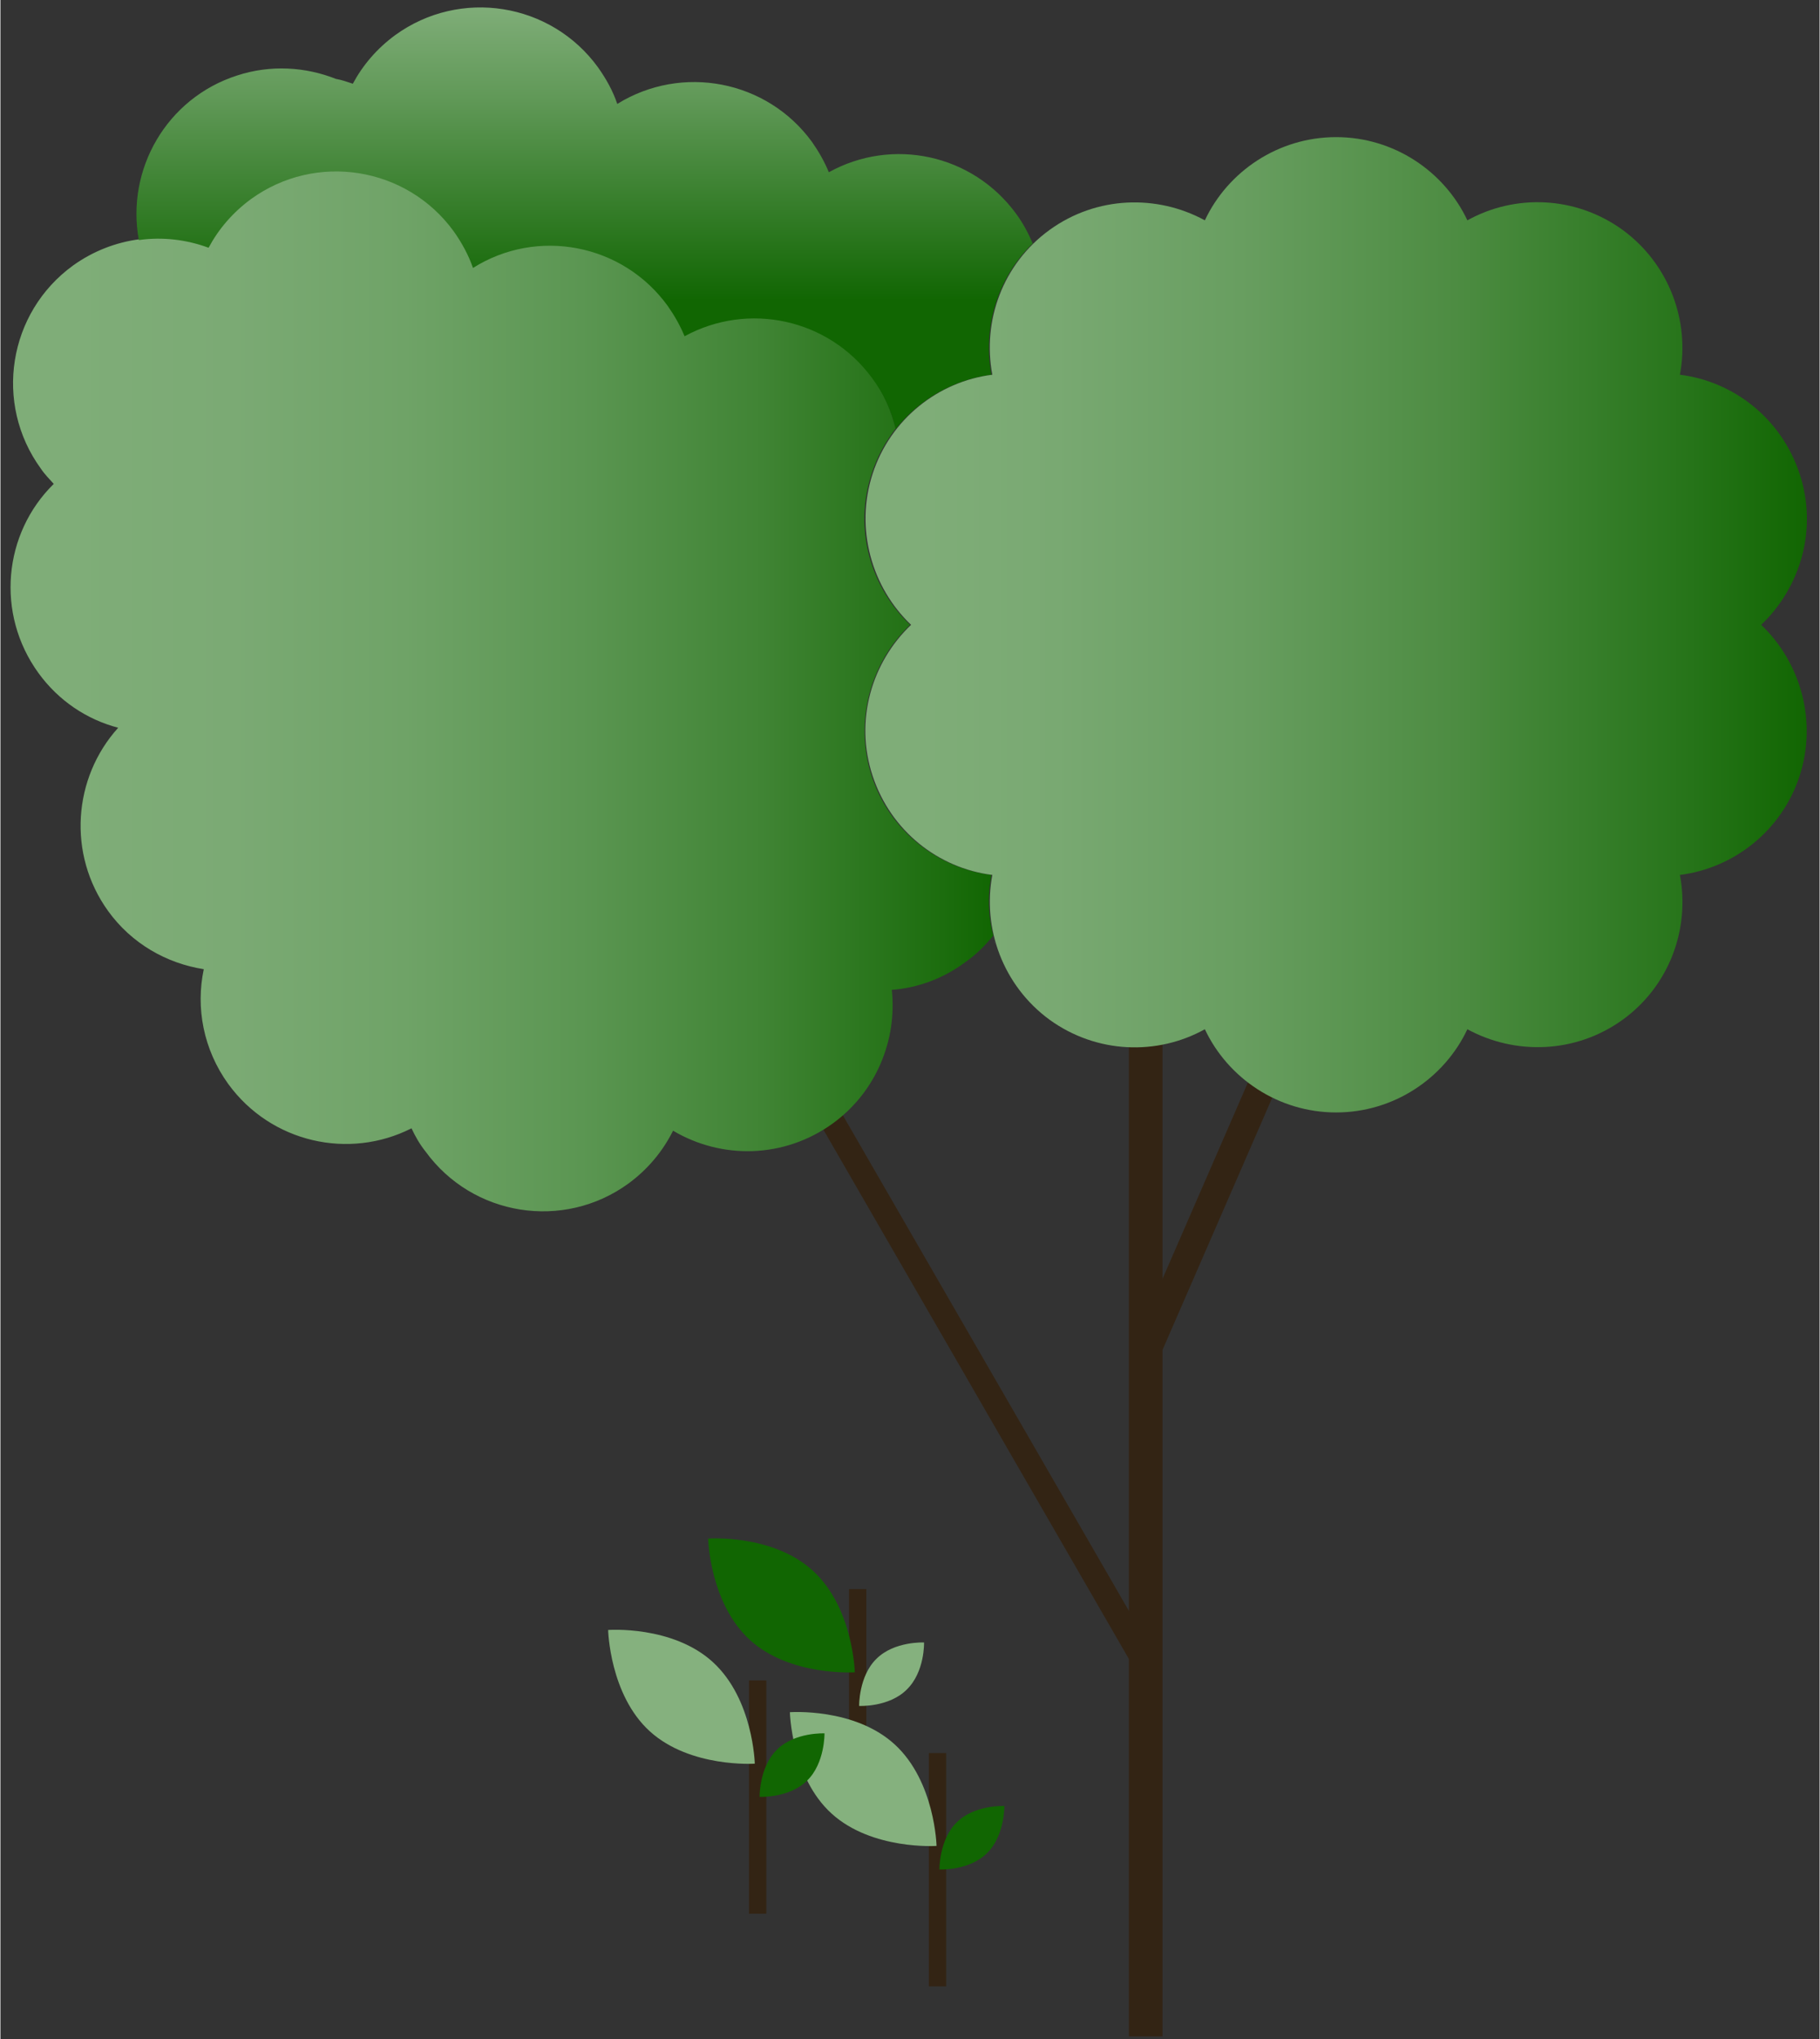 <?xml version="1.0" encoding="utf-8"?>
<!-- Generator: Adobe Illustrator 15.0.0, SVG Export Plug-In . SVG Version: 6.00 Build 0)  -->
<!DOCTYPE svg PUBLIC "-//W3C//DTD SVG 1.1//EN" "http://www.w3.org/Graphics/SVG/1.1/DTD/svg11.dtd">
<svg version="1.1" id="Calque_2" xmlns="http://www.w3.org/2000/svg" xmlns:xlink="http://www.w3.org/1999/xlink" x="0px" y="0px"
	 width="200px" height="224px" viewBox="0 0 305.585 342.417" enable-background="new 0 0 305.585 342.417"
	 xml:space="preserve">
<rect x="0" y="0" width="305.585" height="342.417" fill="#333333" stroke="none"/>
<g>
	<rect x="189.561" y="173.167" fill="#332414" width="5.653" height="168.811"/>
	
		<rect x="163.234" y="177.192" transform="matrix(-0.866 0.5 -0.5 -0.866 424.611 351.168)" fill="#332414" width="4.039" height="110.568"/>
	
		<rect x="200.131" y="177.815" transform="matrix(0.917 0.399 -0.399 0.917 98.205 -63.929)" fill="#332414" width="4.766" height="51.771"/>
</g>
<linearGradient id="SVGID_1_" gradientUnits="userSpaceOnUse" x1="70.828" y1="230.255" x2="275.219" y2="230.255" gradientTransform="matrix(0.808 0 0 -0.808 -55.508 302.003)">
	<stop  offset="0.062" style="stop-color:#7FAD78"/>
	<stop  offset="0.226" style="stop-color:#7BAA74"/>
	<stop  offset="0.401" style="stop-color:#6FA367"/>
	<stop  offset="0.581" style="stop-color:#5B9652"/>
	<stop  offset="0.764" style="stop-color:#408434"/>
	<stop  offset="0.948" style="stop-color:#1C6D0E"/>
	<stop  offset="1" style="stop-color:#116602"/>
</linearGradient>
<path fill="url(#SVGID_1_)" d="M166.458,146.931c-9.045-1.131-17.123-7.431-20.111-16.639c-2.987-9.208-0.161-19.063,6.461-25.362
	c-6.622-6.3-9.53-16.073-6.461-25.362c0.89-2.826,2.343-5.41,4.039-7.592c-0.727-2.988-2.02-5.979-3.957-8.643
	c-7.351-10.098-20.84-12.924-31.5-7.027c-0.728-1.775-1.696-3.473-2.828-5.089c-7.592-10.419-21.889-13.084-32.711-6.381
	c-0.728-2.181-1.858-4.199-3.231-6.14c-7.916-10.902-23.181-13.326-34.085-5.41c-3.068,2.262-5.412,5.008-7.107,8.158
	c-7.351-2.666-15.912-1.777-22.777,3.148C1.284,52.509-1.139,67.774,6.776,78.679c0.646,0.969,1.454,1.775,2.181,2.584
	c-8.481,8.318-9.773,21.809-2.584,31.743c3.392,4.685,8.158,7.835,13.408,9.208c-7.592,8.4-8.562,21.242-1.696,30.773
	c3.959,5.491,9.854,8.805,16.074,9.772c-1.373,6.462-0.081,13.474,4.119,19.29c7.188,9.854,20.273,12.762,30.773,7.432
	c0.646,1.373,1.373,2.664,2.343,3.877c7.915,10.902,23.181,13.326,34.085,5.41c3.313-2.424,5.814-5.492,7.512-8.885
	c8.158,4.848,18.658,4.687,26.816-1.211c7.35-5.332,10.822-14.056,9.935-22.44c4.282-0.322,8.562-1.857,12.276-4.604
	c1.857-1.292,3.396-2.827,4.769-4.523C165.895,153.877,165.813,150.403,166.458,146.931z"/>
<g>
	
		<linearGradient id="SVGID_2_" gradientUnits="userSpaceOnUse" x1="190.213" y1="372.359" x2="190.213" y2="284.693" gradientTransform="matrix(0.808 0 0 -0.808 -55.508 302.003)">
		<stop  offset="0" style="stop-color:#7FAD78"/>
		<stop  offset="0.212" style="stop-color:#619958"/>
		<stop  offset="0.677" style="stop-color:#146806"/>
		<stop  offset="0.696" style="stop-color:#116602"/>
	</linearGradient>
	<path fill="url(#SVGID_2_)" d="M150.386,72.056c3.957-5.008,9.772-8.318,16.072-9.127c-1.453-7.915,0.971-16.234,6.946-22.05
		c-0.727-1.696-1.614-3.394-2.746-4.929c-7.352-10.096-20.838-12.922-31.5-7.025c-0.728-1.777-1.696-3.475-2.827-5.089
		c-7.592-10.419-21.889-13.085-32.712-6.382c-0.728-2.18-1.858-4.199-3.231-6.139c-7.916-10.904-23.18-13.326-34.084-5.41
		c-3.069,2.26-5.412,5.008-7.108,8.156c-0.97-0.322-1.856-0.646-2.827-0.808c-5.089-2.021-10.984-2.423-16.639-0.565
		c-11.792,3.797-18.658,15.75-16.479,27.624c3.959-0.565,7.997-0.081,11.713,1.292c1.695-3.15,4.039-5.896,7.107-8.158
		c10.904-7.914,26.169-5.492,34.085,5.412c1.373,1.938,2.504,4.038,3.231,6.139c10.742-6.784,25.119-4.118,32.711,6.382
		c1.131,1.614,2.101,3.312,2.828,5.089c10.662-5.816,24.149-2.989,31.5,7.025C148.365,66.079,149.658,68.987,150.386,72.056z"/>
	
		<linearGradient id="SVGID_3_" gradientUnits="userSpaceOnUse" x1="258.713" y1="168.694" x2="258.713" y2="168.694" gradientTransform="matrix(0.808 0 0 -0.808 -55.508 302.003)">
		<stop  offset="0" style="stop-color:#FFFFFF"/>
		<stop  offset="0.222" style="stop-color:#DEEADC"/>
		<stop  offset="0.579" style="stop-color:#AECBA9"/>
		<stop  offset="0.85" style="stop-color:#90B88A"/>
		<stop  offset="1" style="stop-color:#85B17E"/>
	</linearGradient>
	<path fill="url(#SVGID_3_)" d="M153.455,165.75"/>
	
		<linearGradient id="SVGID_4_" gradientUnits="userSpaceOnUse" x1="275.365" y1="177.448" x2="275.365" y2="179.219" gradientTransform="matrix(0.808 0 0 -0.808 -55.508 302.003)">
		<stop  offset="0" style="stop-color:#FFFFFF"/>
		<stop  offset="0.222" style="stop-color:#DEEADC"/>
		<stop  offset="0.579" style="stop-color:#AECBA9"/>
		<stop  offset="0.85" style="stop-color:#90B88A"/>
		<stop  offset="1" style="stop-color:#85B17E"/>
	</linearGradient>
	<path fill="url(#SVGID_4_)" d="M167.106,158.643c-0.162-0.485-0.242-0.97-0.404-1.454"/>
</g>
<linearGradient id="SVGID_5_" gradientUnits="userSpaceOnUse" x1="248.601" y1="244.003" x2="444.43" y2="244.003" gradientTransform="matrix(0.808 0 0 -0.808 -55.508 302.003)">
	<stop  offset="0.062" style="stop-color:#7FAD78"/>
	<stop  offset="0.202" style="stop-color:#79A972"/>
	<stop  offset="0.398" style="stop-color:#689E60"/>
	<stop  offset="0.626" style="stop-color:#4D8C42"/>
	<stop  offset="0.876" style="stop-color:#267419"/>
	<stop  offset="1" style="stop-color:#116602"/>
</linearGradient>
<path fill="url(#SVGID_5_)" d="M295.774,104.93c6.623-6.3,9.531-16.073,6.461-25.362c-3.068-9.287-11.064-15.508-20.111-16.639
	c1.697-8.965-1.777-18.577-9.611-24.313c-7.916-5.734-18.094-6.058-26.09-1.614c-3.877-8.239-12.357-13.974-22.049-13.974
	c-9.693,0-18.174,5.733-22.051,13.974c-7.996-4.362-18.174-4.12-26.09,1.614c-7.916,5.734-11.308,15.348-9.611,24.313
	c-9.047,1.131-17.123,7.432-20.111,16.639c-2.989,9.209-0.162,19.063,6.461,25.362c-6.623,6.3-9.531,16.073-6.461,25.362
	c3.068,9.287,11.064,15.508,20.111,16.639c-1.695,8.967,1.777,18.577,9.611,24.313c7.916,5.718,18.094,6.042,26.09,1.6
	c3.877,8.237,12.356,13.974,22.051,13.974c9.691,0,18.172-5.734,22.049-13.974c7.996,4.36,18.174,4.118,26.09-1.6
	c7.916-5.735,11.311-15.348,9.611-24.313c9.047-1.131,17.123-7.431,20.111-16.639C305.225,121.084,302.397,111.229,295.774,104.93z"
	/>
<g>
	<polyline fill="#332414" points="128.657,282.207 128.657,321.38 125.751,321.38 125.751,282.207 	"/>
	<path fill="#85B17E" d="M119.692,279.138c6.785,6.221,7.027,17.043,7.027,17.043s-10.823,0.727-17.608-5.412
		s-7.026-17.041-7.026-17.041S112.907,272.917,119.692,279.138z"/>
	<polyline fill="#332414" points="145.458,266.861 145.458,306.035 142.55,306.035 142.55,266.861 	"/>
	<path fill="#116602" d="M136.492,263.791c6.785,6.221,7.027,17.043,7.027,17.043s-10.823,0.729-17.608-5.412
		c-6.785-6.219-7.027-17.041-7.027-17.041S129.708,257.572,136.492,263.791z"/>
	<path fill="#85B17E" d="M152.242,283.742c-2.987,2.988-7.996,2.746-7.996,2.746s-0.081-5.008,2.908-7.916
		c2.989-2.988,7.997-2.746,7.997-2.746S155.313,280.753,152.242,283.742z"/>
	<polyline fill="#332414" points="158.866,294.404 158.866,333.578 155.958,333.578 155.958,294.404 	"/>
	<path fill="#85B17E" d="M150.225,292.949c6.785,6.221,7.027,17.043,7.027,17.043s-10.824,0.728-17.609-5.412
		c-6.784-6.137-7.026-17.041-7.026-17.041S143.44,286.732,150.225,292.949z"/>
	<path fill="#116602" d="M165.733,311.205c-2.988,2.987-7.996,2.746-7.996,2.746s-0.08-5.009,2.908-7.916
		c2.987-2.988,7.996-2.746,7.996-2.746S168.72,308.296,165.733,311.205z"/>
	<path fill="#116602" d="M135.524,299.007c-2.989,2.988-7.997,2.746-7.997,2.746s-0.081-5.008,2.908-7.916
		c2.988-2.988,7.996-2.746,7.996-2.746S138.511,296.099,135.524,299.007z"/>
</g>
<path fill="#116602" d="M166.541,291.416"/>
</svg>

